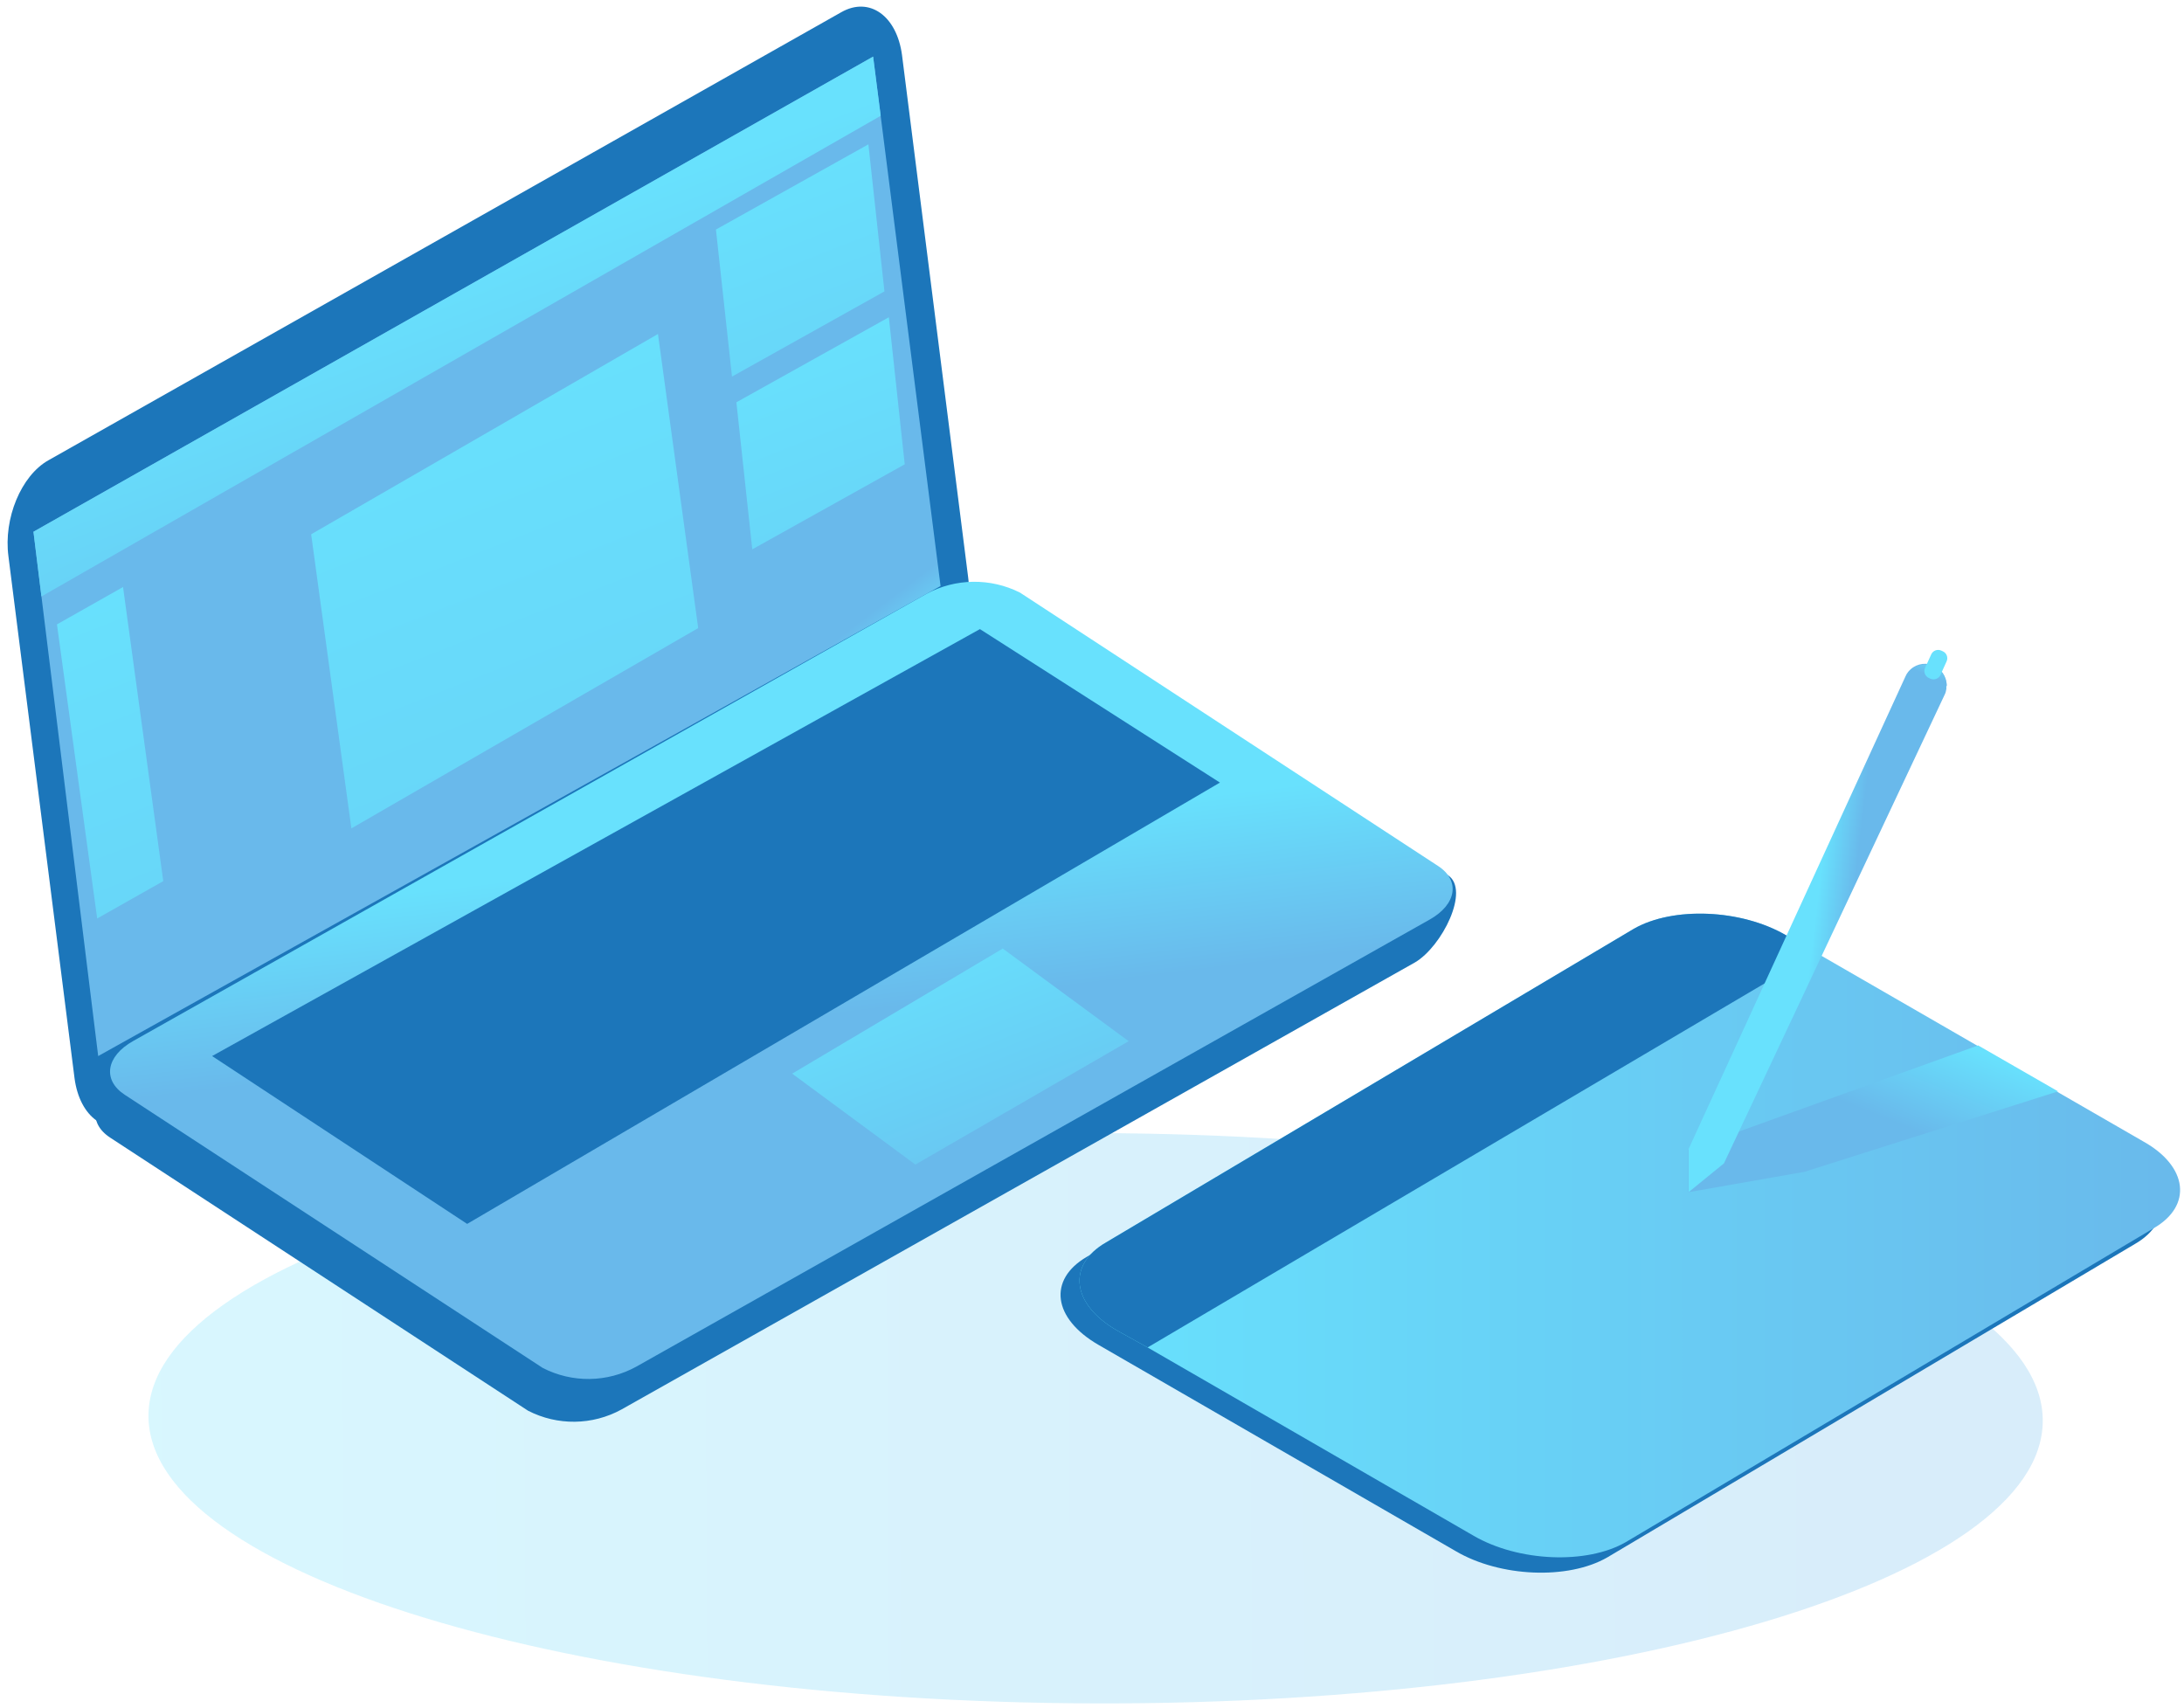 <svg width="330" height="258" viewBox="0 0 330 258" fill="none" xmlns="http://www.w3.org/2000/svg">
<g clip-path="url(#clip0_1_262)">
<path opacity="0.26" d="M308.659 214.682C308.725 190.889 244.705 171.422 165.667 171.201C86.628 170.98 22.5 190.09 22.434 213.883C22.367 237.677 86.387 257.144 165.426 257.365C244.465 257.585 308.592 238.476 308.659 214.682Z" fill="url(#paint0_linear_1_262)"/>
<path d="M213.8 145.412L93.901 212.959C89.516 215.362 84.223 215.429 79.779 213.137L16.624 171.869C13.253 169.647 13.815 166.046 17.901 163.722L137.902 96.175C142.288 93.772 147.58 93.705 152.025 95.996L218.78 132.234C222.177 134.456 217.886 143.011 213.8 145.412Z" fill="#1C76BA"/>
<path d="M140.278 101.665L20.43 169.391C16.191 171.792 12.053 168.855 11.262 162.905L1.277 84.07C0.511 78.324 3.192 71.888 7.278 69.565L127.126 1.839C131.365 -0.562 135.502 2.375 136.294 8.325L146.279 87.16C147.046 92.906 144.364 99.341 140.278 101.665Z" fill="#1C76BA"/>
<path d="M215.997 138.95L96.124 206.497C91.739 208.901 86.446 208.968 82.001 206.676L18.847 165.407C15.45 163.186 16.012 159.585 20.123 157.286L139.997 89.714C144.395 87.359 149.664 87.292 154.12 89.535L217.274 130.829C220.671 133.026 220.109 136.652 215.997 138.95Z" fill="url(#paint1_linear_1_262)"/>
<path d="M5.056 80.341L14.837 159.559L142.117 88.539L131.927 8.555L5.056 80.341Z" fill="url(#paint2_linear_1_262)"/>
<path d="M32.049 159.559L148.067 95.051L184.33 118.239L70.586 184.918L32.049 159.559Z" fill="#1C76BA"/>
<path d="M119.695 162.215L138.312 175.954L170.54 157.312L151.515 143.317L119.695 162.215Z" fill="url(#paint3_linear_1_262)"/>
<path d="M242.863 235.304L322.617 187.932C328.516 184.51 327.725 178.559 320.957 174.626L266.996 143.471C260.177 139.538 249.86 139.104 244.012 142.526L164.207 189.898C158.333 193.32 159.048 199.194 165.995 203.203L219.956 234.359C226.646 238.292 236.938 238.726 242.863 235.304Z" fill="#1C76BA"/>
<path d="M325.4 185.582L245.646 233.005C239.747 236.402 229.43 235.968 222.662 232.035L173.4 203.586L168.804 201.032C161.959 197.099 161.142 191.149 167.144 187.702L246.872 140.329C252.797 136.933 263.114 137.367 269.856 141.3L274.606 144.058L323.843 172.456C330.585 176.21 331.325 182.185 325.4 185.582Z" fill="url(#paint4_linear_1_262)"/>
<path d="M255.044 180.143L272.64 177.052L310.972 164.897L298.893 157.95L255.044 173.733V180.143Z" fill="url(#paint5_linear_1_262)"/>
<path d="M274.555 143.905L173.4 203.586L168.804 201.032C161.959 197.099 161.142 191.149 167.144 187.702L246.872 140.329C252.797 136.933 263.114 137.367 269.856 141.3L274.555 143.905Z" fill="#1C76BA"/>
<path d="M294.066 103.606C294.09 103.793 294.09 103.982 294.066 104.168C294.043 104.445 293.965 104.714 293.836 104.96L260.484 175.776L255.121 180.143V173.656L287.936 102.151C288.038 101.91 288.176 101.686 288.345 101.487C289.223 100.415 290.681 100.014 291.984 100.484C293.287 100.955 294.152 102.196 294.142 103.581L294.066 103.606Z" fill="url(#paint6_linear_1_262)"/>
<path d="M294.066 103.606C294.091 103.793 294.091 103.982 294.066 104.168C293.139 104.485 292.132 104.485 291.205 104.168C289.889 103.841 288.819 102.885 288.345 101.614C289.223 100.543 290.681 100.141 291.984 100.612C293.287 101.083 294.152 102.323 294.142 103.709L294.066 103.606Z" fill="url(#paint7_linear_1_262)"/>
<path d="M293.559 98.404L293.327 98.298C292.749 98.036 292.068 98.291 291.805 98.869L290.876 100.916C290.614 101.493 290.869 102.175 291.447 102.437L291.68 102.543C292.258 102.805 292.939 102.549 293.201 101.971L294.13 99.925C294.393 99.347 294.137 98.666 293.559 98.404Z" fill="url(#paint8_linear_1_262)"/>
<path d="M105.496 94.898L53.093 125.16L47.015 80.725L99.418 50.462L105.496 94.898Z" fill="url(#paint9_linear_1_262)"/>
<path d="M24.669 133.128L14.684 138.772L8.606 94.336L18.591 88.692L24.669 133.128Z" fill="url(#paint10_linear_1_262)"/>
<path d="M133.638 44.027L110.603 56.898L108.177 34.68L131.212 21.809L133.638 44.027Z" fill="url(#paint11_linear_1_262)"/>
<path d="M136.703 70.152L113.668 82.998L111.267 60.78L134.302 47.934L136.703 70.152Z" fill="url(#paint12_linear_1_262)"/>
<path d="M6.256 90.122L133.076 17.493L131.927 8.555L5.056 80.341L6.256 90.122Z" fill="url(#paint13_linear_1_262)"/>
</g>
<defs>
<linearGradient id="paint0_linear_1_262" x1="-3.062" y1="214.818" x2="282.271" y2="213.368" gradientUnits="userSpaceOnUse">
<stop stop-color="#68E1FD"/>
<stop offset="1" stop-color="#69B9EB"/>
</linearGradient>
<linearGradient id="paint1_linear_1_262" x1="111.395" y1="128.757" x2="114.547" y2="154.747" gradientUnits="userSpaceOnUse">
<stop stop-color="#68E1FD"/>
<stop offset="1" stop-color="#69B9EB"/>
</linearGradient>
<linearGradient id="paint2_linear_1_262" x1="100.632" y1="127.407" x2="95.21" y2="120.289" gradientUnits="userSpaceOnUse">
<stop stop-color="#68E1FD"/>
<stop offset="1" stop-color="#69B9EB"/>
</linearGradient>
<linearGradient id="paint3_linear_1_262" x1="130.804" y1="144.947" x2="150.123" y2="193.233" gradientUnits="userSpaceOnUse">
<stop stop-color="#68E1FD"/>
<stop offset="1" stop-color="#69B9EB"/>
</linearGradient>
<linearGradient id="paint4_linear_1_262" x1="165.024" y1="186.578" x2="330.865" y2="186.578" gradientUnits="userSpaceOnUse">
<stop stop-color="#68E1FD"/>
<stop offset="1" stop-color="#69B9EB"/>
</linearGradient>
<linearGradient id="paint5_linear_1_262" x1="304.128" y1="160.773" x2="298.637" y2="174.508" gradientUnits="userSpaceOnUse">
<stop stop-color="#68E1FD"/>
<stop offset="1" stop-color="#69B9EB"/>
</linearGradient>
<linearGradient id="paint6_linear_1_262" x1="274.107" y1="140.151" x2="279.442" y2="140.781" gradientUnits="userSpaceOnUse">
<stop stop-color="#68E1FD"/>
<stop offset="1" stop-color="#69B9EB"/>
</linearGradient>
<linearGradient id="paint7_linear_1_262" x1="293.555" y1="99.761" x2="292.45" y2="102.489" gradientUnits="userSpaceOnUse">
<stop stop-color="#68E1FD"/>
<stop offset="1" stop-color="#69B9EB"/>
</linearGradient>
<linearGradient id="paint8_linear_1_262" x1="292.979" y1="103.757" x2="293.441" y2="104.041" gradientUnits="userSpaceOnUse">
<stop stop-color="#68E1FD"/>
<stop offset="1" stop-color="#69B9EB"/>
</linearGradient>
<linearGradient id="paint9_linear_1_262" x1="68.757" y1="56.745" x2="154.029" y2="273.338" gradientUnits="userSpaceOnUse">
<stop stop-color="#68E1FD"/>
<stop offset="1" stop-color="#69B9EB"/>
</linearGradient>
<linearGradient id="paint10_linear_1_262" x1="15.556" y1="87.032" x2="83.579" y2="259.851" gradientUnits="userSpaceOnUse">
<stop stop-color="#68E1FD"/>
<stop offset="1" stop-color="#69B9EB"/>
</linearGradient>
<linearGradient id="paint11_linear_1_262" x1="117.835" y1="24.516" x2="158.039" y2="126.688" gradientUnits="userSpaceOnUse">
<stop stop-color="#68E1FD"/>
<stop offset="1" stop-color="#69B9EB"/>
</linearGradient>
<linearGradient id="paint12_linear_1_262" x1="120.921" y1="50.641" x2="161.122" y2="152.781" gradientUnits="userSpaceOnUse">
<stop stop-color="#68E1FD"/>
<stop offset="1" stop-color="#69B9EB"/>
</linearGradient>
<linearGradient id="paint13_linear_1_262" x1="62.133" y1="42.165" x2="86.977" y2="105.261" gradientUnits="userSpaceOnUse">
<stop stop-color="#68E1FD"/>
<stop offset="1" stop-color="#69B9EB"/>
</linearGradient>
<clipPath id="clip0_1_262">
<rect width="329.436" height="257.93" fill="white"/>
</clipPath>
</defs>
</svg>
